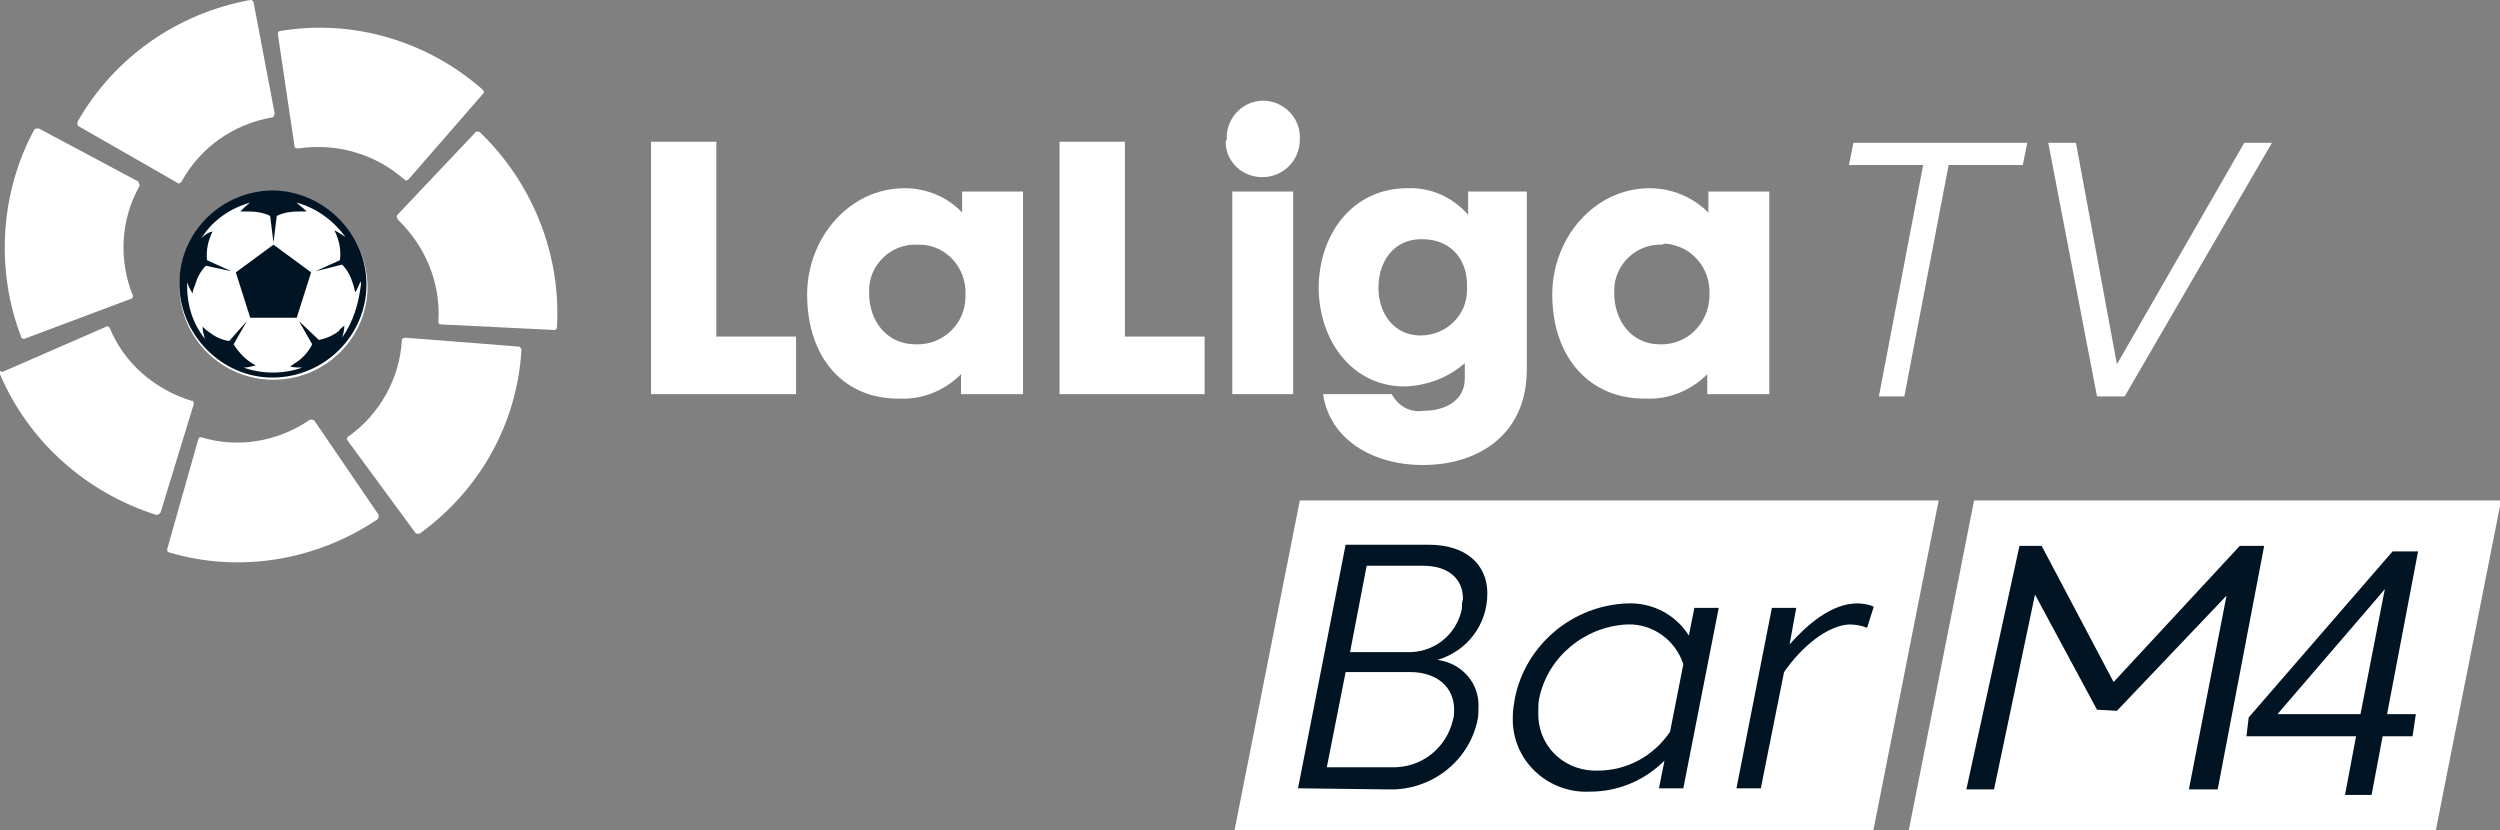 <svg enable-background="new 0 0 225.8 75" version="1.1" viewBox="0 0 225.8 75" xml:space="preserve" xmlns="http://www.w3.org/2000/svg">
<rect x="0" y="0" width="225.8" height="75" fill="#808080" stroke="none"/>
<path d="m117.4 45.2h57.7l-5.9 29.8h-57.7l5.9-29.8z" fill="#fff"/>
<g transform="translate(0 -0)" fill="#fff">
	<path d="m173.7 14.9h-6.7l0.4-2h15.7l-0.4 2h-6.7l-4 20.9h-2.3l4-20.9z"/>
	<path d="m191.2 32.9 11.5-20h2.5l-13.3 22.9h-2.5l-4.4-22.9h2.5l3.7 20z"/>
	<polygon points="58.8 35.6 58.8 12.8 64.7 12.8 64.7 30.4 71.9 30.4 71.9 35.6"/>
	<path d="m82.8 22.1c-2.3-0.1-4.3 1.8-4.3 4.1v0.3c0 2.5 1.6 4.6 4.2 4.6 2.4 0.1 4.5-1.8 4.5-4.3v-0.2c0.1-2.4-1.7-4.4-4-4.5h-0.4m-9.9 4.5c0-5.1 3.8-9.6 8.8-9.6 2 0 3.9 0.8 5.2 2.2v-1.9h5.5v18.3h-5.6v-1.8c-1.4 1.4-3.4 2.3-5.5 2.2-5 0.1-8.4-3.6-8.4-9.4"/>
	<polygon points="95.7 35.6 95.7 12.8 101.6 12.8 101.6 30.4 108.8 30.4 108.8 35.6"/>
	<path d="m116.8 35.6h-5.5v-18.3h5.5v18.3zm-6-23c-0.1-1.8 1.3-3.4 3.1-3.5s3.4 1.3 3.5 3.1v0.4c0 1.9-1.5 3.4-3.4 3.4-1.8 0-3.3-1.4-3.3-3.2l0.1-0.2"/>
	<path d="m128.4 21.6c-2.6 0-3.9 2.1-3.9 4.4s1.4 4.3 3.8 4.3c2.3 0 4.2-1.8 4.2-4.1v-0.2c0.1-2.4-1.3-4.4-4.1-4.4m-9.3 4.5c0-5 3.1-9.1 8-9.1 2.1-0.1 4.1 0.8 5.5 2.4v-2.1h5.3v16.1c0 5.7-4.2 8.6-9.4 8.6-4.5 0-8.4-2.3-9-6.4h6.2c0.6 1.1 1.7 1.7 2.9 1.5 1.9 0 3.7-0.9 3.7-2.9v-1.4c-1.5 1.3-3.3 2-5.3 2.1-4.6 0.1-7.8-3.8-7.9-8.8"/>
	<path d="m150.1 22.1c-2.3-0.1-4.3 1.8-4.3 4.1v0.3c0 2.5 1.6 4.6 4.1 4.6 2.4 0.1 4.4-1.8 4.5-4.3v-0.2c0.1-2.4-1.6-4.4-4-4.6l-0.3 0.1m-9.9 4.5c0-5.1 3.8-9.6 8.8-9.6 2 0 3.9 0.8 5.3 2.2v-1.9h5.5v18.3h-5.6v-1.8c-1.4 1.4-3.4 2.3-5.5 2.2-5 0.1-8.5-3.6-8.5-9.4"/>
</g>
<g transform="translate(0 -0)" fill="#fff">
	<path d="m7 11v0.3l0.1 0.1 8.9 5.1c0.1 0.1 0.2 0.1 0.3 0l0.1-0.1c1.7-3.1 4.7-5.2 8.2-5.8 0 0 0.1 0 0.1-0.1 0.1-0.1 0.1-0.2 0.1-0.3l-1.9-10s0-0.1-0.1-0.1c0-0.1-0.1-0.1-0.2-0.1-6.6 1.2-12.3 5.2-15.6 11"/>
	<path d="m1.9 30.4c0 0.1 0.1 0.2 0.2 0.2h0.1l9.6-3.6c0.1 0 0.2-0.1 0.2-0.2v-0.1c-1.3-3.2-1.1-6.9 0.6-9.9v-0.1c0-0.1-0.1-0.2-0.1-0.3l-9-4.8h-0.1c-0.1 0-0.2 0-0.3 0.1-3.1 5.7-3.5 12.7-1.2 18.7"/>
	<path d="m14.1 46.5c0.1 0 0.2 0 0.3-0.1l0.1-0.1 3-9.8c0-0.1 0-0.2-0.1-0.3h-0.1c-3.3-1-6.1-3.4-7.4-6.6-0.1-0.1-0.2-0.2-0.3-0.1l-9.4 4.1-0.2-0.1v0.3c2.6 6.1 7.8 10.7 14.1 12.7"/>
	<path d="m34.1 46.9c0.1-0.1 0.1-0.2 0.1-0.3v-0.1l-5.8-8.5c-0.1-0.1-0.2-0.1-0.3-0.1h-0.1c-2.9 2-6.5 2.6-9.8 1.6h-0.1c-0.1 0-0.2 0.1-0.2 0.2l-2.8 9.9v0.1c0 0.1 0.1 0.2 0.2 0.2 6.4 1.9 13.3 0.7 18.8-3"/>
	<path d="m47.1 31.6c0-0.1-0.1-0.2-0.2-0.3h-0.1l-10.2-0.8c-0.1 0-0.2 0.1-0.3 0.1v0.1c-0.2 3.5-2 6.7-4.8 8.7 0 0-0.1 0-0.1 0.1-0.1 0.1-0.1 0.2 0 0.3l6.1 8.3 0.1 0.1h0.3c5.4-3.9 8.8-9.9 9.2-16.6"/>
	<path d="m43.3 11.9h-0.3s-0.1 0-0.1 0.1l-7 7.4c-0.1 0.1-0.1 0.2 0 0.3v0.1c2.5 2.4 3.9 5.7 3.7 9.2v0.1c0 0.1 0.1 0.2 0.2 0.2l10.2 0.5h0.1c0.1 0 0.2-0.1 0.2-0.2 0.4-6.6-2.2-13.1-7-17.7"/>
	<path d="m25.3 2.8c-0.1 0-0.2 0.1-0.2 0.2v0.1l1.5 10.1c0 0.1 0.1 0.2 0.2 0.2h0.2c3.4-0.5 6.9 0.5 9.5 2.8 0 0 0.1 0 0.1 0.1 0.1 0 0.2 0 0.3-0.1l6.7-7.7 0.1-0.1c0-0.1 0-0.2-0.1-0.3-5-4.4-11.7-6.4-18.3-5.3"/>
</g>
<g transform="translate(-50.763 -0)" fill="#001423">
	<path d="m168 71.2 4.3-22h7.5c3.4 0 5.3 1.8 5.3 4.4 0 2.8-1.8 5.2-4.5 6 2.2 0.3 3.8 2.1 3.7 4.3 0 0.4 0 0.8-0.1 1.2-0.8 3.7-4.2 6.3-8 6.2l-8.2-0.1zm14.1-7.1c0-2-1.5-3.4-4-3.4h-5.8l-1.7 8.6h5.8c2.7 0.1 5-1.7 5.6-4.3 0.1-0.3 0.1-0.6 0.1-0.9zm0.8-10c0-1.9-1.4-3-3.6-3h-5.1l-1.5 7.8h5.1c2.4 0.1 4.5-1.5 5-3.9 0-0.3 0-0.6 0.1-0.9z"/>
	<path d="m203.3 57.4 0.5-2.5h2.2l-3.2 16.3h-2.2l0.5-2.5c-1.8 1.8-4.2 2.8-6.7 2.8-3.6 0.2-6.8-2.5-7-6.2v-0.6c0-0.6 0.1-1.1 0.2-1.7 1-4.8 5.2-8.3 10.1-8.5 2.3-0.1 4.4 1 5.6 2.9zm-1.7 8.7 1.2-6.1c-0.7-2.2-2.8-3.7-5.1-3.6-3.8 0.2-7.1 2.9-7.9 6.6-0.1 0.4-0.1 0.9-0.1 1.3-0.1 2.9 2.1 5.2 5 5.3h0.4c2.6 0 5-1.3 6.5-3.5z"/>
	<path d="m211.9 60.7-2.1 10.5h-2.2l3.2-16.3h2.2l-0.6 3.3c1.6-1.8 3.8-3.7 6.1-3.7 0.5 0 1.1 0.1 1.5 0.3l-0.6 1.9c-0.5-0.2-1.1-0.3-1.6-0.3-2 0.1-4.3 2-5.9 4.3z"/>
</g>
<path d="m24.7 17.3c-4.7 0-8.5 3.8-8.5 8.5s3.8 8.5 8.5 8.5 8.5-3.8 8.5-8.4c-0.1-4.8-3.9-8.6-8.5-8.6" fill="#fff"/>
<g transform="translate(0 -0)" fill="#001423">
	<path d="m30.9 30.5c0.1-0.3 0.2-0.7 0.2-1.1-0.2 0.2-0.4 0.3-0.5 0.5-0.5 0.4-1.2 0.7-1.8 0.8l-1.8-1.7 1.2 2.1c-0.3 0.6-0.8 1.2-1.4 1.6-0.2 0.1-0.4 0.3-0.6 0.4 0.4 0.1 0.7 0.1 1.1 0.1-1.7 0.6-3.6 0.6-5.3 0 0.4 0 0.7-0.1 1.1-0.2-0.8-0.4-1.5-1.1-2-1.9l1.2-2.1-1.6 1.8c-0.7-0.1-1.3-0.4-1.8-0.8-0.2-0.1-0.4-0.3-0.6-0.5 0 0.4 0.1 0.7 0.2 1.1-1.1-1.4-1.6-3-1.6-4.8v-0.3c0.1 0.3 0.3 0.7 0.5 1 0-0.2 0.1-0.5 0.2-0.7 0.2-0.7 0.5-1.3 1-1.8l2.3 0.5-2.2-1c-0.1-0.9 0.1-1.8 0.5-2.6-0.4 0.1-0.7 0.3-1 0.6 1-1.6 2.6-2.7 4.4-3.2-0.3 0.2-0.6 0.5-0.9 0.8h0.7c0.7 0 1.4 0.1 2 0.4l0.3 2.4 0.3-2.4c0.6-0.3 1.3-0.4 2-0.4h0.7c-0.3-0.3-0.6-0.5-0.9-0.8 1.8 0.5 3.3 1.6 4.4 3.1-0.3-0.2-0.6-0.4-1-0.6 0.1 0.2 0.2 0.4 0.3 0.7 0.2 0.6 0.3 1.3 0.2 2l-2.2 1 2.4-0.6c0.5 0.5 0.8 1.1 1 1.8 0.1 0.2 0.1 0.5 0.2 0.7 0.2-0.3 0.3-0.7 0.5-1v0.3c-0.2 1.7-0.7 3.4-1.7 4.8m-6.2-13.3c-4.7 0-8.5 3.8-8.5 8.4s3.8 8.5 8.4 8.5c4.7 0 8.5-3.8 8.5-8.4s-3.8-8.4-8.4-8.5"/>
	<polygon points="21.3 24.6 22.6 28.7 26.8 28.7 28.1 24.6 24.7 22.1"/>
</g>
<path d="M178.3,45.2h47.6L220,75h-47.6L178.3,45.2z" fill="#fff"/>
<path d="m215.6 64.5h2.6l-0.3 2h-2.7l-1 5.3h-2.4l1-5.3h-9.9l0.2-1.7 13-15h2.3l-2.8 14.7zm-9.9 0h7.5l2.2-11.3-0.5 0.6-9.2 10.7zm-21.3-15.2 6.5 12.3 11.4-12.3h2.2l-4.2 22h-2.6l3.4-17.5-9.9 10.4-1.8-0.1-5.6-10.4-3.7 17.6h-2.5l4.8-22h2z" fill="#001423"/>
</svg>

